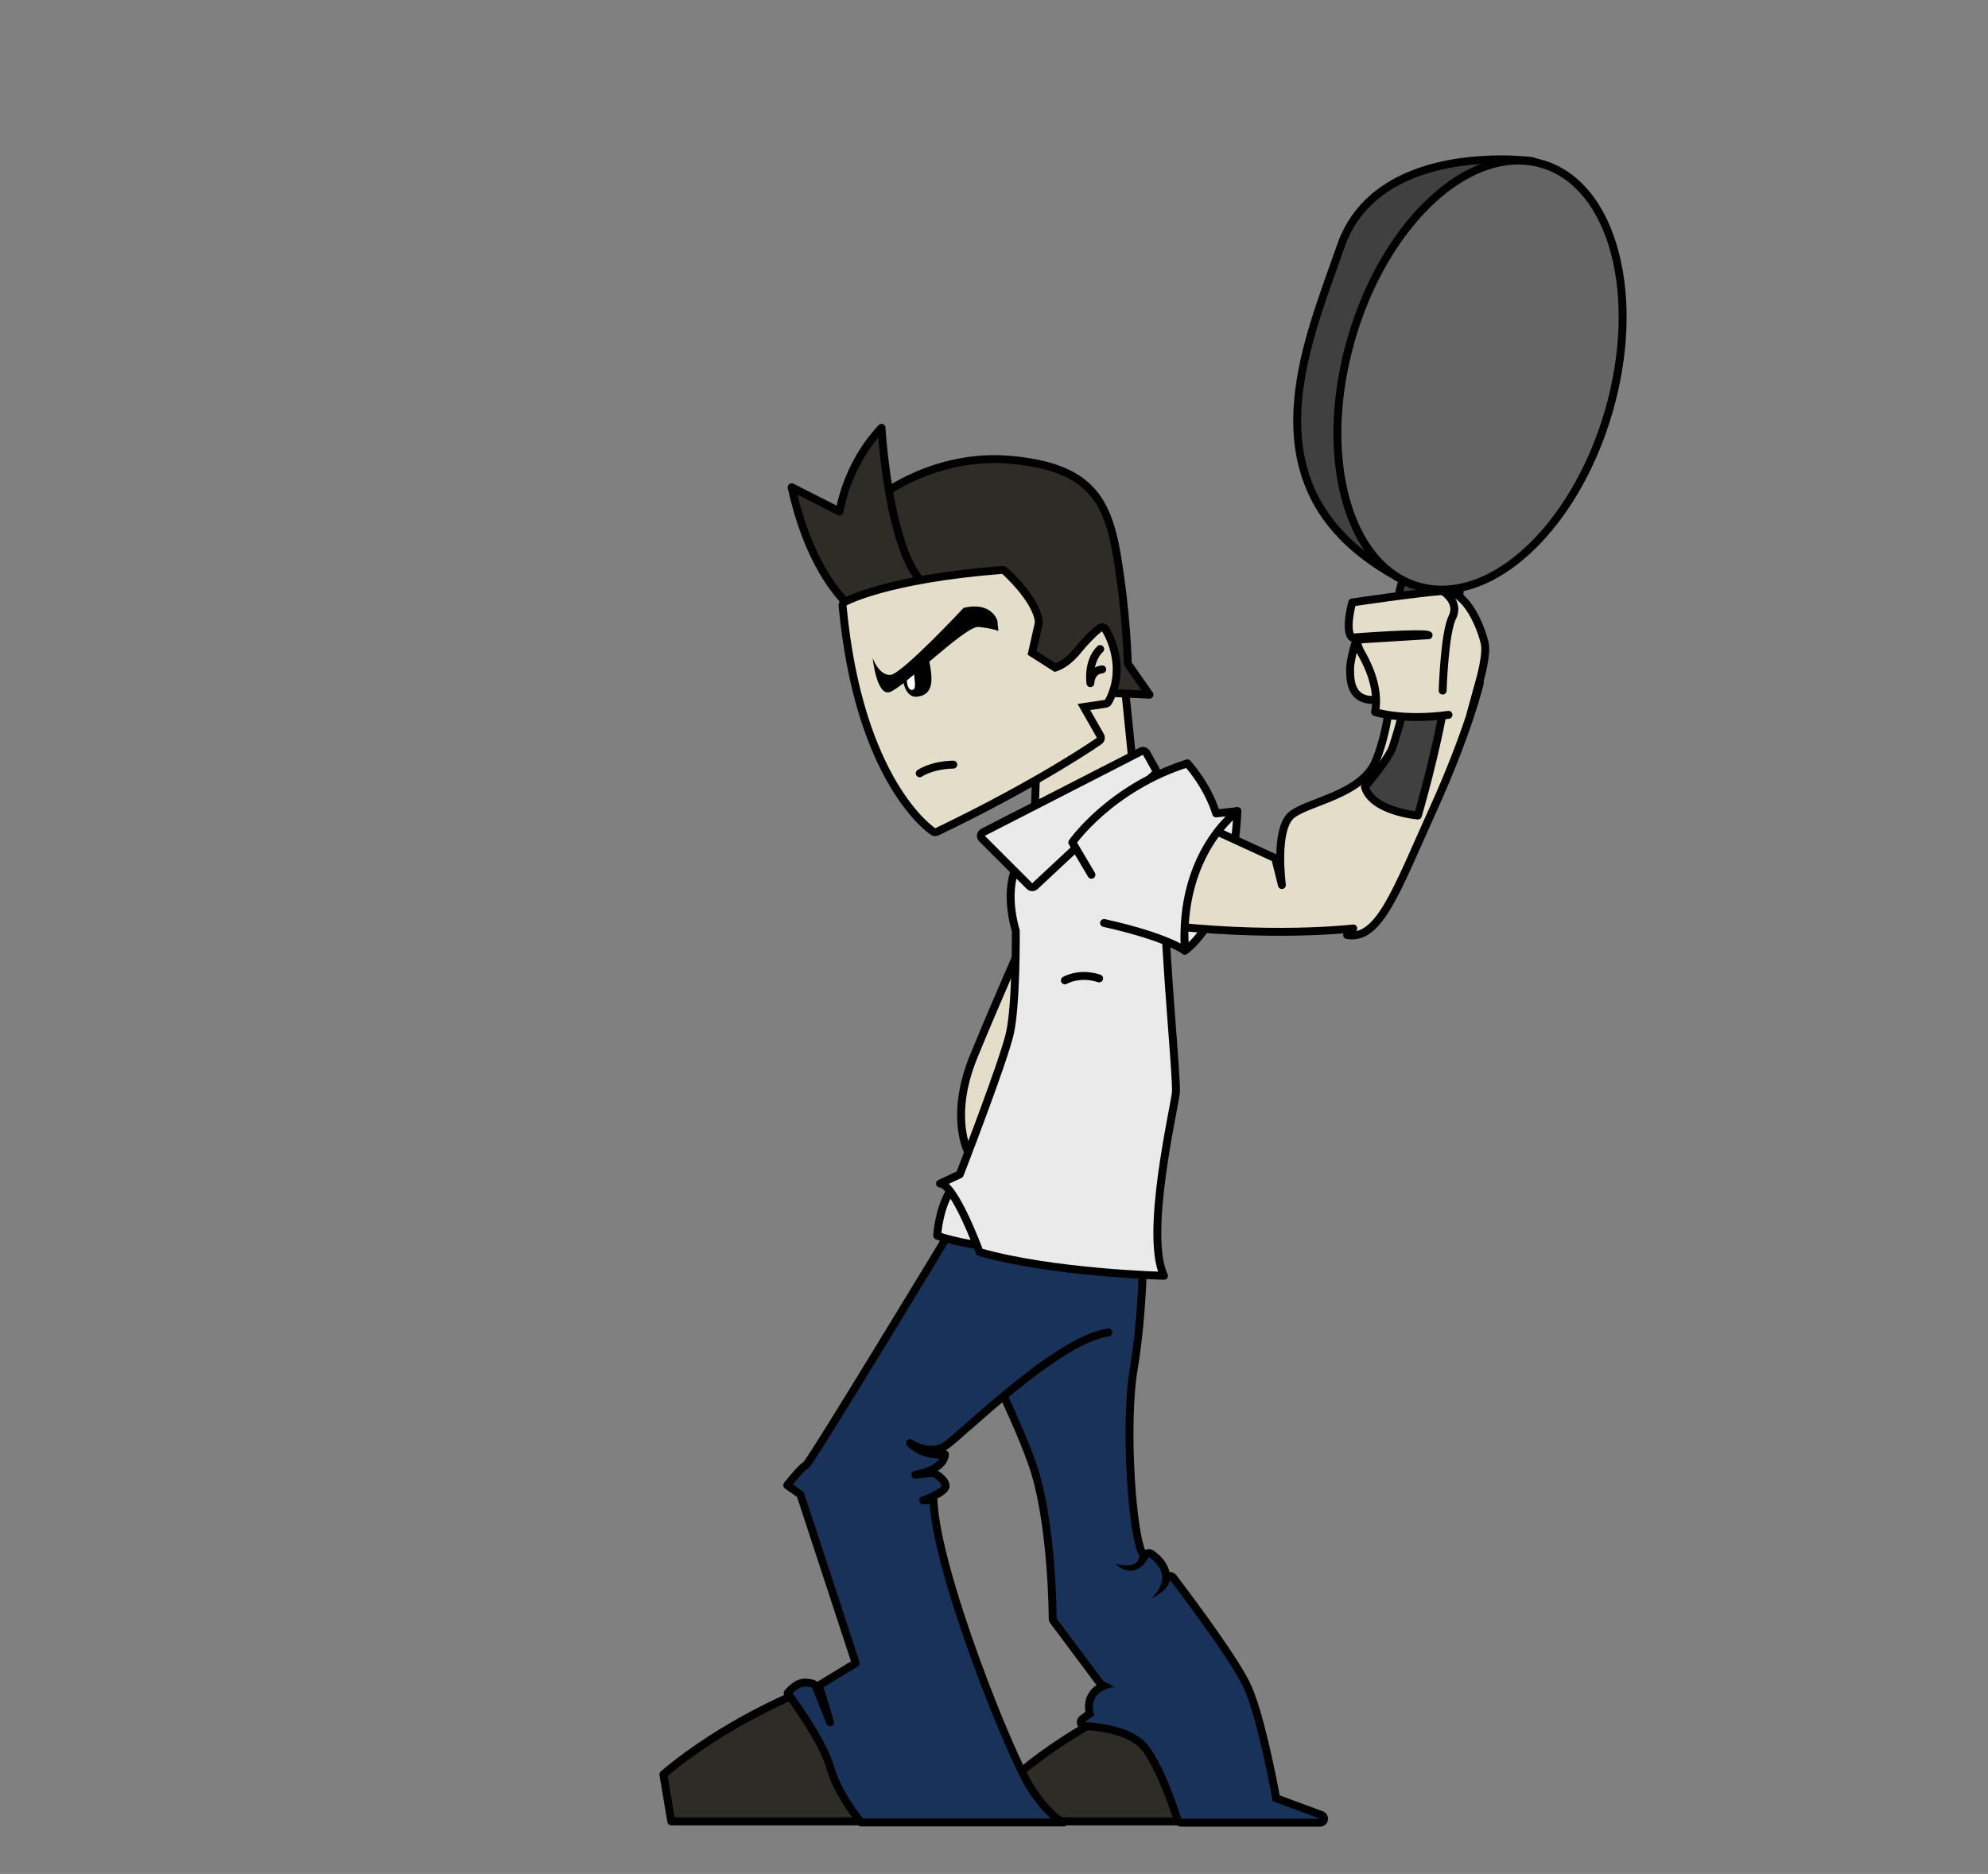 <?xml version="1.0" encoding="utf-8"?>
<!-- Generator: Adobe Illustrator 16.0.0, SVG Export Plug-In . SVG Version: 6.00 Build 0)  -->
<!DOCTYPE svg PUBLIC "-//W3C//DTD SVG 1.1//EN" "http://www.w3.org/Graphics/SVG/1.1/DTD/svg11.dtd">
<svg version="1.1" xmlns="http://www.w3.org/2000/svg" xmlns:xlink="http://www.w3.org/1999/xlink" x="0px" y="0px"
	 width="1508.923px" height="1422.555px" viewBox="0 0 1508.923 1422.555" enable-background="new 0 0 1508.923 1422.555"
	 xml:space="preserve">
<rect x="0" y="0" width="1508.923" height="1422.555" fill="#808080" stroke="none"/>
<g id="Idle">
	<g id="Pants_5_">
		
			<path fill="#2E2C26" stroke="#000000" stroke-width="6" stroke-linecap="round" stroke-linejoin="round" stroke-miterlimit="10" d="
			M604.498,1285.995c0,0-55,22-101,61l6,35.666h168L604.498,1285.995z"/>
		
			<path fill="#2E2C26" stroke="#000000" stroke-width="6" stroke-linecap="round" stroke-linejoin="round" stroke-miterlimit="10" d="
			M873.498,1285.995c0,0-55,22-101,61l6,35.666h168L873.498,1285.995z"/>
		<g>
			<path fill="#19325A" d="M896.664,1383.661c-1.316,0-2.479-0.859-2.867-2.117c-0.131-0.426-13.287-42.826-26.635-56.811
				c-12.99-13.607-43.586-14.398-43.893-14.406c-1.289-0.025-2.414-0.871-2.801-2.102c-0.385-1.229,0.057-2.566,1.098-3.322
				l5.609-4.08c-0.736-3.018-1.412-8.506,1.473-13.557c1.912-3.348,4.998-5.883,9.213-7.578l-1.951-1.051
				c-0.387-0.207-0.721-0.496-0.982-0.848l-35.334-47.334c-0.387-0.518-0.596-1.148-0.596-1.795c0-0.74-0.187-74.666-15.824-118.32
				c-15.521-43.33-47.895-103.912-49.119-106.197c-0.744-1.242-9.023-15.336-12.822-32.76c-5.299-24.309,0.842-43.17,17.758-54.545
				c7.238-4.867,16.439-7.334,27.343-7.334c42.319,0,97.735,36.439,100.073,37.99c0.841,0.559,1.345,1.506,1.341,2.516
				c-0.003,0.482-0.332,48.719-7.292,89.49c-6.958,40.742-1.473,126.609,6.835,139.904c0.262,0.418,0.416,0.895,0.45,1.387
				c0.016,0.213,0.066,1.334-0.316,2.785c0.67-0.914,1.326-1.934,1.963-3.061c0.398-0.701,1.061-1.213,1.84-1.42
				c0.254-0.068,0.514-0.102,0.771-0.102c0.534,0,1.063,0.143,1.532,0.42c0.418,0.25,10.266,6.205,11.455,16.402
				c0.107,0.93,0.142,1.859,0.102,2.789c0.264-1.064,1.092-1.908,2.166-2.184c0.249-0.064,0.499-0.094,0.746-0.094
				c0.918,0,1.803,0.422,2.379,1.174c1.805,2.35,44.317,57.844,55.653,81.182c10.484,21.582,20.701,75.902,22.617,86.426
				l34.393,12.738c1.363,0.504,2.167,1.912,1.912,3.342c-0.258,1.43-1.5,2.471-2.954,2.471H896.664z"/>
			<path d="M766.333,912.505c41.901-0.002,98.414,37.49,98.414,37.49s-0.25,48-7.25,89s-1.5,128,7.25,142
				c0,0,0.497,7.303-9.595,7.303c-2.295,0-5.135-0.377-8.655-1.303c0,0,5.1,5.4,11.627,5.4c4.352,0,9.338-2.4,13.873-10.4
				c0,0,21.333,12.666,2,31.334c0,0,12.667-5.334,14-14c0,0,44,57.334,55.334,80.666c11.333,23.334,22.666,87.334,22.666,87.334
				l36,13.332H896.664c0,0-13.333-43.334-27.333-58s-46-15.332-46-15.332l7.333-5.334c0,0-7.334-18,15.333-21.334l-8.666-4.666
				l-35.334-47.334c0,0,0-74.666-16-119.332c-16-44.668-49.333-106.668-49.333-106.668s-34.667-57.334,4-83.332
				C747.879,914.478,756.723,912.505,766.333,912.505 M766.338,906.505h-0.004c-11.511,0-21.275,2.639-29.017,7.844
				c-18.024,12.119-24.598,32.063-19.014,57.674c3.836,17.602,12.141,31.916,13.141,33.598c1.64,3.066,33.572,62.924,48.906,105.732
				c15.457,43.154,15.648,116.572,15.648,117.309c0,1.295,0.418,2.553,1.192,3.59l35.066,46.977
				c-2.639,1.742-4.715,3.93-6.211,6.551c-2.83,4.951-2.793,10.131-2.201,13.76l-4.041,2.938c-2.084,1.516-2.967,4.191-2.195,6.648
				c0.769,2.459,3.023,4.15,5.599,4.203c8.217,0.186,31.75,2.965,41.786,13.477c10.682,11.191,22.346,43.945,25.938,55.623
				c0.775,2.518,3.102,4.234,5.734,4.234h105.333c2.905,0,5.393-2.082,5.907-4.941c0.511-2.859-1.098-5.676-3.823-6.686
				l-32.792-12.145c-2.545-13.75-12.389-64.574-22.561-85.516c-11.467-23.609-54.16-79.338-55.971-81.699
				c-1.152-1.5-2.924-2.346-4.76-2.346c-0.13,0-0.263,0.004-0.394,0.012c-2.262-10.129-11.438-15.848-12.543-16.504
				c-0.936-0.557-1.994-0.842-3.063-0.842c-0.515,0-1.033,0.066-1.541,0.201c-0.425,0.113-0.834,0.271-1.218,0.471
				c-2.782-6.217-6.301-25.797-8.032-56.881c-1.732-31.102-0.886-61.672,2.206-79.781c7.002-41.014,7.324-87.998,7.335-89.979
				c0.01-2.021-0.998-3.912-2.683-5.031C865.695,943.425,809.549,906.505,766.338,906.505L766.338,906.505z"/>
		</g>
		
			<path fill="#19325A" stroke="#000000" stroke-width="6" stroke-linecap="round" stroke-linejoin="round" stroke-miterlimit="10" d="
			M722.376,933.005c0,0-107.879,178.49-110.879,179.49s-14,15-14,15l10,7l42,128l-28,17l8.592,28
			c-10.336-25.857-10.936-28.801-13.092-29.332c-6.25-1.543-10.107-1.092-14.75,2.707c-2.75,2.25-4.394,4.396-4.394,4.396
			s26.828,36.229,32.236,56.229c5.408,20,23.408,42,23.408,42h154c0,0-10-3-25-26s-72-164-74-219l-7.75,0.5c0,0,17-6,17-11
			s-9-10-9-10l-14,1.5c0,0,21.5-3,22.5-15.5c0,0-15.5,2.5-26.5-8.5c0,0,15,10,27,2s84.5-80.5,123.5-86"/>
	</g>
	<g id="Head_5_">
		
			<polygon fill="#E4DDC9" stroke="#000000" stroke-width="6" stroke-linecap="round" stroke-linejoin="round" stroke-miterlimit="10" points="
			853.674,520.229 859.707,579.925 785.056,626.667 787.056,567.165 825.806,512.994 		"/>
		
			<path fill="#2E2C26" stroke="#000000" stroke-width="6" stroke-linecap="round" stroke-linejoin="round" stroke-miterlimit="10" d="
			M667.354,377.237c0,0,41.857-33.378,99.673-28.165c57.817,5.214,73.165,27.786,80.673,72.256
			c7.51,44.471,8.345,82.579,8.345,82.579l16.443,23.467l-79.766-3.597c0,0-150.359-65.617-125.168-144.551"/>
		
			<path fill="#2E2C26" stroke="#000000" stroke-width="6" stroke-linecap="round" stroke-linejoin="round" stroke-miterlimit="10" d="
			M650.032,464.42c0,0-33.174-21.775-49.162-94.535l36.431,18.43c0,0,4.556-34.634,31.79-63.518c0,0,6.386,112.93,40.627,123.541
			C743.958,458.949,650.032,464.42,650.032,464.42z"/>
		<g>
			<path fill="#E4DDC9" d="M709.855,631.738c-0.571,0-1.14-0.163-1.635-0.484c-0.584-0.38-14.478-9.594-29.933-35.488
				c-14.096-23.617-32.263-66.355-38.76-135.835c-0.11-1.179,0.483-2.312,1.514-2.893c1.266-0.714,32.013-17.55,119.425-24.382
				c0.078-0.006,0.156-0.009,0.234-0.009c0.736,0,1.449,0.271,2.001,0.765c0.983,0.88,24.093,21.743,25.798,38.626
				c0.032,0.321,0.013,0.645-0.058,0.959l-5.084,22.628l17.545,11.187c2.492-0.772,9.396-3.604,16.841-12.724
				c10.444-12.792,16.779-17.143,17.044-17.322c0.5-0.338,1.086-0.515,1.681-0.515c0.197,0,0.396,0.02,0.592,0.059
				c0.788,0.159,1.479,0.627,1.919,1.3c0.72,1.101,17.449,27.273,2.37,55.108c-0.449,0.829-1.262,1.399-2.194,1.538l-16.457,2.459
				l12.479,21.849c0.767,1.342,0.388,3.047-0.874,3.938c-0.434,0.307-44.271,31.076-123.148,68.94
				C710.742,631.641,710.298,631.738,709.855,631.738z"/>
			<path d="M760.7,435.647c0,0,23.206,20.772,24.814,36.692l-5.546,24.683l20.411,13.014c0,0,9.402-1.453,19.688-14.051
				c10.286-12.599,16.401-16.734,16.401-16.734s16.643,25.456,2.243,52.038l-20.793,3.106l14.653,25.656
				c0,0-43.152,30.493-122.715,68.687c0,0-54.864-35.665-67.341-169.087C642.514,459.651,672.944,442.506,760.7,435.647
				 M760.701,429.647c-0.156,0-0.312,0.006-0.468,0.019c-88.066,6.882-119.375,24.031-120.664,24.758
				c-2.063,1.162-3.249,3.429-3.029,5.786c2.885,30.85,8.279,59.09,16.032,83.936c6.244,20.008,14.029,37.893,23.139,53.157
				c15.808,26.486,30.266,36.071,30.874,36.466c0.989,0.644,2.127,0.97,3.271,0.97c0.885,0,1.772-0.195,2.596-0.591
				c79.102-37.973,123.146-68.888,123.581-69.195c2.524-1.784,3.28-5.192,1.748-7.876l-10.304-18.042l12.121-1.811
				c1.865-0.279,3.491-1.418,4.389-3.076c15.921-29.391-1.738-57.018-2.497-58.18c-0.88-1.346-2.263-2.281-3.838-2.599
				c-0.393-0.079-0.789-0.118-1.184-0.118c-1.189,0-2.361,0.354-3.361,1.03c-0.701,0.474-7.149,5.001-17.688,17.909
				c-5.969,7.311-11.358,10.217-14.123,11.314l-14.551-9.277l4.623-20.572c0.142-0.629,0.18-1.277,0.116-1.918
				c-1.79-17.725-24.229-38.275-26.782-40.561C763.598,430.188,762.171,429.647,760.701,429.647L760.701,429.647z"/>
		</g>
		<path fill="#FFFFFF" stroke="#000000" stroke-miterlimit="10" d="M686.811,515.9c0,0,0.266,5.951,2.17,8.213
			c1.903,2.264,9.683,2.985,9.198-0.148c-0.484-3.134-3.149-14.591-3.149-14.591L686.811,515.9z"/>
		<path d="M684.733,511.922c0,0,0.815,18.01,11.263,16.954c10.446-1.056,11.626-9.266,10.777-17.674c-0.849-8.407-3-14.772-3-14.772
			l-10.587,9.613l1.156,11.441c0.293,2.902,0.36,6.052-1.961,6.286c-2.32,0.234-3.631-2.789-3.933-5.773
			c-0.302-2.985-1.07-7.263-1.07-7.263L684.733,511.922z"/>
		<path fill="none" stroke="#000000" stroke-width="6" stroke-linecap="round" stroke-miterlimit="10" d="M698.104,587.043
			c0,0,8.751-6.246,25.467-6.594"/>
		<path fill="none" stroke="#000000" stroke-width="6" stroke-linecap="round" stroke-linejoin="round" stroke-miterlimit="10" d="
			M835.063,492.711c0,0-9.295,7.472-7.435,25.879c0,0-0.091-9.54,8.994-10.457"/>
		<path d="M662.382,499.607c0,0,2.866,28.354,12.664,25.857c9.799-2.498,57.709-50.558,67.611-49.548
			c9.901,1.008,15.127,2.994,15.127,2.994l-0.804-7.96c0,0-4.493-14.622-25.583-9.477c0,0-46.604,49.939-55.366,50.824
			C667.271,513.185,662.382,499.607,662.382,499.607z"/>
	</g>
	<g id="Right_Arm_2_">
		
			<path fill="#E4DDC9" stroke="#000000" stroke-width="6" stroke-linecap="round" stroke-linejoin="round" stroke-miterlimit="10" d="
			M791.144,681.224c0,0-33.636,75.432-52.194,120.967c-18.555,45.535-4.159,72.238-4.159,72.238l56.178-91.845L791.144,681.224z"/>
	</g>
	<g id="Body_5_">
		
			<path fill="#EAEAEA" stroke="#000000" stroke-width="6" stroke-linecap="round" stroke-linejoin="round" stroke-miterlimit="10" d="
			M751.332,946.663c0,0-26-3.334-40-8.668c0,0,1.333-24.666,13.333-38.666C724.664,899.329,747.332,927.995,751.332,946.663z"/>
		
			<path fill="#EAEAEA" stroke="#000000" stroke-width="6" stroke-linecap="round" stroke-linejoin="round" stroke-miterlimit="10" d="
			M811.498,633.497l51-51c0,0,20,37,21,93s10,142.998,9,153.998s-24,108-9,139c0,0-84-2-140-18c0,0-19-52-30-52l15-7
			c0,0,33-85,38-106.998c5-22,4.5-78,4.5-78S748.498,638.497,811.498,633.497z"/>
		<g>
			<path fill="#EAEAEA" d="M783.498,673.497c-0.769,0-1.537-0.293-2.121-0.879l-36-36c-0.679-0.678-0.992-1.639-0.843-2.586
				c0.15-0.947,0.742-1.768,1.596-2.205l120-61.5c0.438-0.225,0.906-0.33,1.367-0.33c1.053,0,2.07,0.555,2.619,1.535l7,12.5
				c0.674,1.205,0.439,2.715-0.57,3.658l-91,85C784.969,673.229,784.232,673.497,783.498,673.497z"/>
			<path d="M867.498,572.997l7,12.5l-91,85l-36-36L867.498,572.997 M867.492,566.997c-0.922,0-1.855,0.213-2.73,0.66l-120,61.5
				c-1.707,0.875-2.893,2.514-3.191,4.408c-0.297,1.895,0.328,3.818,1.686,5.174l36,36c1.168,1.17,2.705,1.758,4.242,1.758
				c1.469,0,2.94-0.537,4.096-1.615l91-85c2.018-1.885,2.488-4.906,1.139-7.316l-7-12.5
				C871.637,568.108,869.598,566.997,867.492,566.997L867.492,566.997z"/>
		</g>
		
			<path fill="#FFFFFF" stroke="#000000" stroke-width="6" stroke-linecap="round" stroke-linejoin="round" stroke-miterlimit="10" d="
			M808.248,744.247c0,0,11-6.5,26-1.5"/>
	</g>
	<g id="Left_Arm_5_">
		
			<path fill="#EAEAEA" stroke="#000000" stroke-width="6" stroke-linecap="round" stroke-linejoin="round" stroke-miterlimit="10" d="
			M899.293,721.704c0,0,36.449-23.34,39.923-105.944l-44.567,8.081L899.293,721.704z"/>
		
			<path fill="#E4DDC9" stroke="#000000" stroke-width="6" stroke-linecap="round" stroke-linejoin="round" stroke-miterlimit="10" d="
			M897.917,619.356l69.991,32.139l5.072,20.378c0,0-5.934-43.467,7.916-53.676c13.85-10.209,53.06-15.172,63.496-40.911
			c10.436-25.74,11.541-56.375,11.541-56.375l67.25-2.33c0,0-8.41,36.321-35.849,96.823c-27.441,60.502-40.477,98.806-64.871,94.375
			l4.688-4.985c0,0-63.055,7.657-152.057-3.469L897.917,619.356z"/>
		
			<path fill="#EAEAEA" stroke="#000000" stroke-width="6" stroke-linecap="round" stroke-linejoin="round" stroke-miterlimit="10" d="
			M828.438,664.043l-14.536-24.565c0,0,28.827-41.379,87.347-59.995c0,0,15.079,16.241,21.82,38.004l16.147-1.727
			c0,0-44.362,31.751-39.923,105.944c0,0-12.605-10.181-61.307-21.041"/>
	</g>
	<g id="Weapon_3_">
		
			<path fill="#404040" stroke="#000000" stroke-width="6" stroke-linecap="round" stroke-linejoin="round" stroke-miterlimit="10" d="
			M1102.85,453.914c0,0,0.771,34.621-5.747,75.438c-6.518,40.818-20.893,89.75-20.893,89.75s-34.906-2.993-40.176-21.722
			c0,0,18.661-22.12,21.197-30.755c2.538-8.636,16.125-44.249,15.484-105.931L1102.85,453.914z"/>
		
			<path fill="#404040" stroke="#000000" stroke-width="6" stroke-linecap="round" stroke-linejoin="round" stroke-miterlimit="10" d="
			M1108.237,442.989l-2.087,36.909l-38.789-0.973c0,0-12.36-18.223-0.916-43.002L1108.237,442.989z"/>
		<g>
			<path fill="#404040" d="M1072.632,443.868c-0.448,0-0.896-0.101-1.308-0.3c-123.857-60.022-86.567-164.429-59.339-240.663
				c2.002-5.607,3.894-10.903,5.71-16.134c19.873-57.254,84.57-65.803,121.367-65.803c14.123,0,23.52,1.26,23.913,1.313
				c0.862,0.118,1.63,0.604,2.105,1.332c0.476,0.728,0.612,1.626,0.374,2.463l-89.937,315.613c-0.243,0.853-0.851,1.554-1.659,1.916
				C1073.468,443.781,1073.05,443.868,1072.632,443.868z"/>
			<path d="M1139.062,123.969c14.082,0,23.507,1.286,23.507,1.286l-89.937,315.613c-130.164-63.078-79.24-174.926-52.104-253.113
				C1039.897,131.954,1103.961,123.969,1139.062,123.969 M1139.062,117.969c-17.518,0-43.424,1.975-67.361,11.384
				c-28.624,11.251-47.747,30.238-56.84,56.435c-1.811,5.219-3.7,10.509-5.701,16.109c-14.079,39.419-30.037,84.097-27.252,127.614
				c1.529,23.895,8.824,45.342,21.683,63.745c14.597,20.89,36.945,38.726,66.425,53.012c0.826,0.4,1.721,0.601,2.617,0.601
				c0.835,0,1.671-0.174,2.452-0.523c1.618-0.725,2.833-2.128,3.319-3.832l89.936-315.613c0.477-1.673,0.204-3.471-0.747-4.927
				c-0.952-1.456-2.488-2.428-4.211-2.663C1162.979,119.255,1153.387,117.969,1139.062,117.969L1139.062,117.969z"/>
		</g>
		<g>
			<path fill="#646464" d="M1094.339,447.641c-6.171,0-12.251-0.867-18.073-2.578c-26.294-7.724-45.947-31.825-55.338-67.863
				c-9.251-35.497-7.459-78.487,5.045-121.053c22.856-77.807,76.017-134.279,126.404-134.279c6.171,0,12.253,0.867,18.076,2.578
				c26.293,7.724,45.946,31.824,55.336,67.862c9.25,35.498,7.458,78.489-5.046,121.055
				C1197.886,391.168,1144.725,447.641,1094.339,447.641z"/>
			<path d="M1152.376,124.867c5.831-0.001,11.592,0.8,17.23,2.456c52.192,15.332,73.8,98.246,48.258,185.193
				c-22.783,77.553-75.388,132.124-123.525,132.124c-5.83,0-11.589-0.8-17.228-2.456c-52.194-15.333-73.802-98.247-48.26-185.192
				C1051.634,179.438,1104.237,124.87,1152.376,124.867 M1152.381,118.867v6l-0.001-6c-51.692,0.003-106.063,57.382-129.285,136.434
				c-12.655,43.079-14.456,86.64-5.07,122.655c9.667,37.098,30.051,61.952,57.396,69.985c6.096,1.791,12.461,2.699,18.918,2.699
				c51.687,0,106.058-57.379,129.282-136.433c12.655-43.08,14.456-86.641,5.071-122.657c-9.667-37.098-30.05-61.952-57.395-69.984
				C1165.201,119.775,1158.836,118.867,1152.381,118.867L1152.381,118.867z"/>
		</g>
	</g>
	<g id="Left_Hand_2_">
		
			<path fill="#E4DDC9" stroke="#000000" stroke-width="6" stroke-linecap="round" stroke-linejoin="round" stroke-miterlimit="10" d="
			M1031.75,478.247c0,0-7,20.5-7,29.5s0,28.5,26.5,22.5S1031.75,478.247,1031.75,478.247z"/>
		
			<path fill="#E4DDC9" stroke="#000000" stroke-width="6" stroke-linecap="round" stroke-linejoin="round" stroke-miterlimit="10" d="
			M1099.443,542.664c-35.523,4.75-55.776-2.167-55.776-2.167c4-19.834-8-40.5-10.667-45.166c-2.667-4.667-3.333-9.754-3.333-9.754
			l54.666-3.361c-3.333-2.447-58,1.781-58,1.781c-6-4.666,0-26.646,0-26.646s49.334-7.354,68.667-8.688
			c19.333-1.333,30.25,31.5,32,40.084c1.695,8.314-3.65,27.057-3.65,27.057l-7.273,26.416"/>
		
			<path fill="#E4DDC9" stroke="#000000" stroke-width="6" stroke-linecap="round" stroke-linejoin="round" stroke-miterlimit="10" d="
			M1095,448.663c0,0,13.333,8,7.333,20S1095,524.247,1095,524.247"/>
	</g>
</g>
<g id="Attack">
</g>
<g id="Hurt">
</g>
<g id="Death1">
</g>
<g id="Death2">
	<g id="Layer_7" display="none" opacity="0.2">
	</g>
</g>
<g id="Labels">
</g>
</svg>
